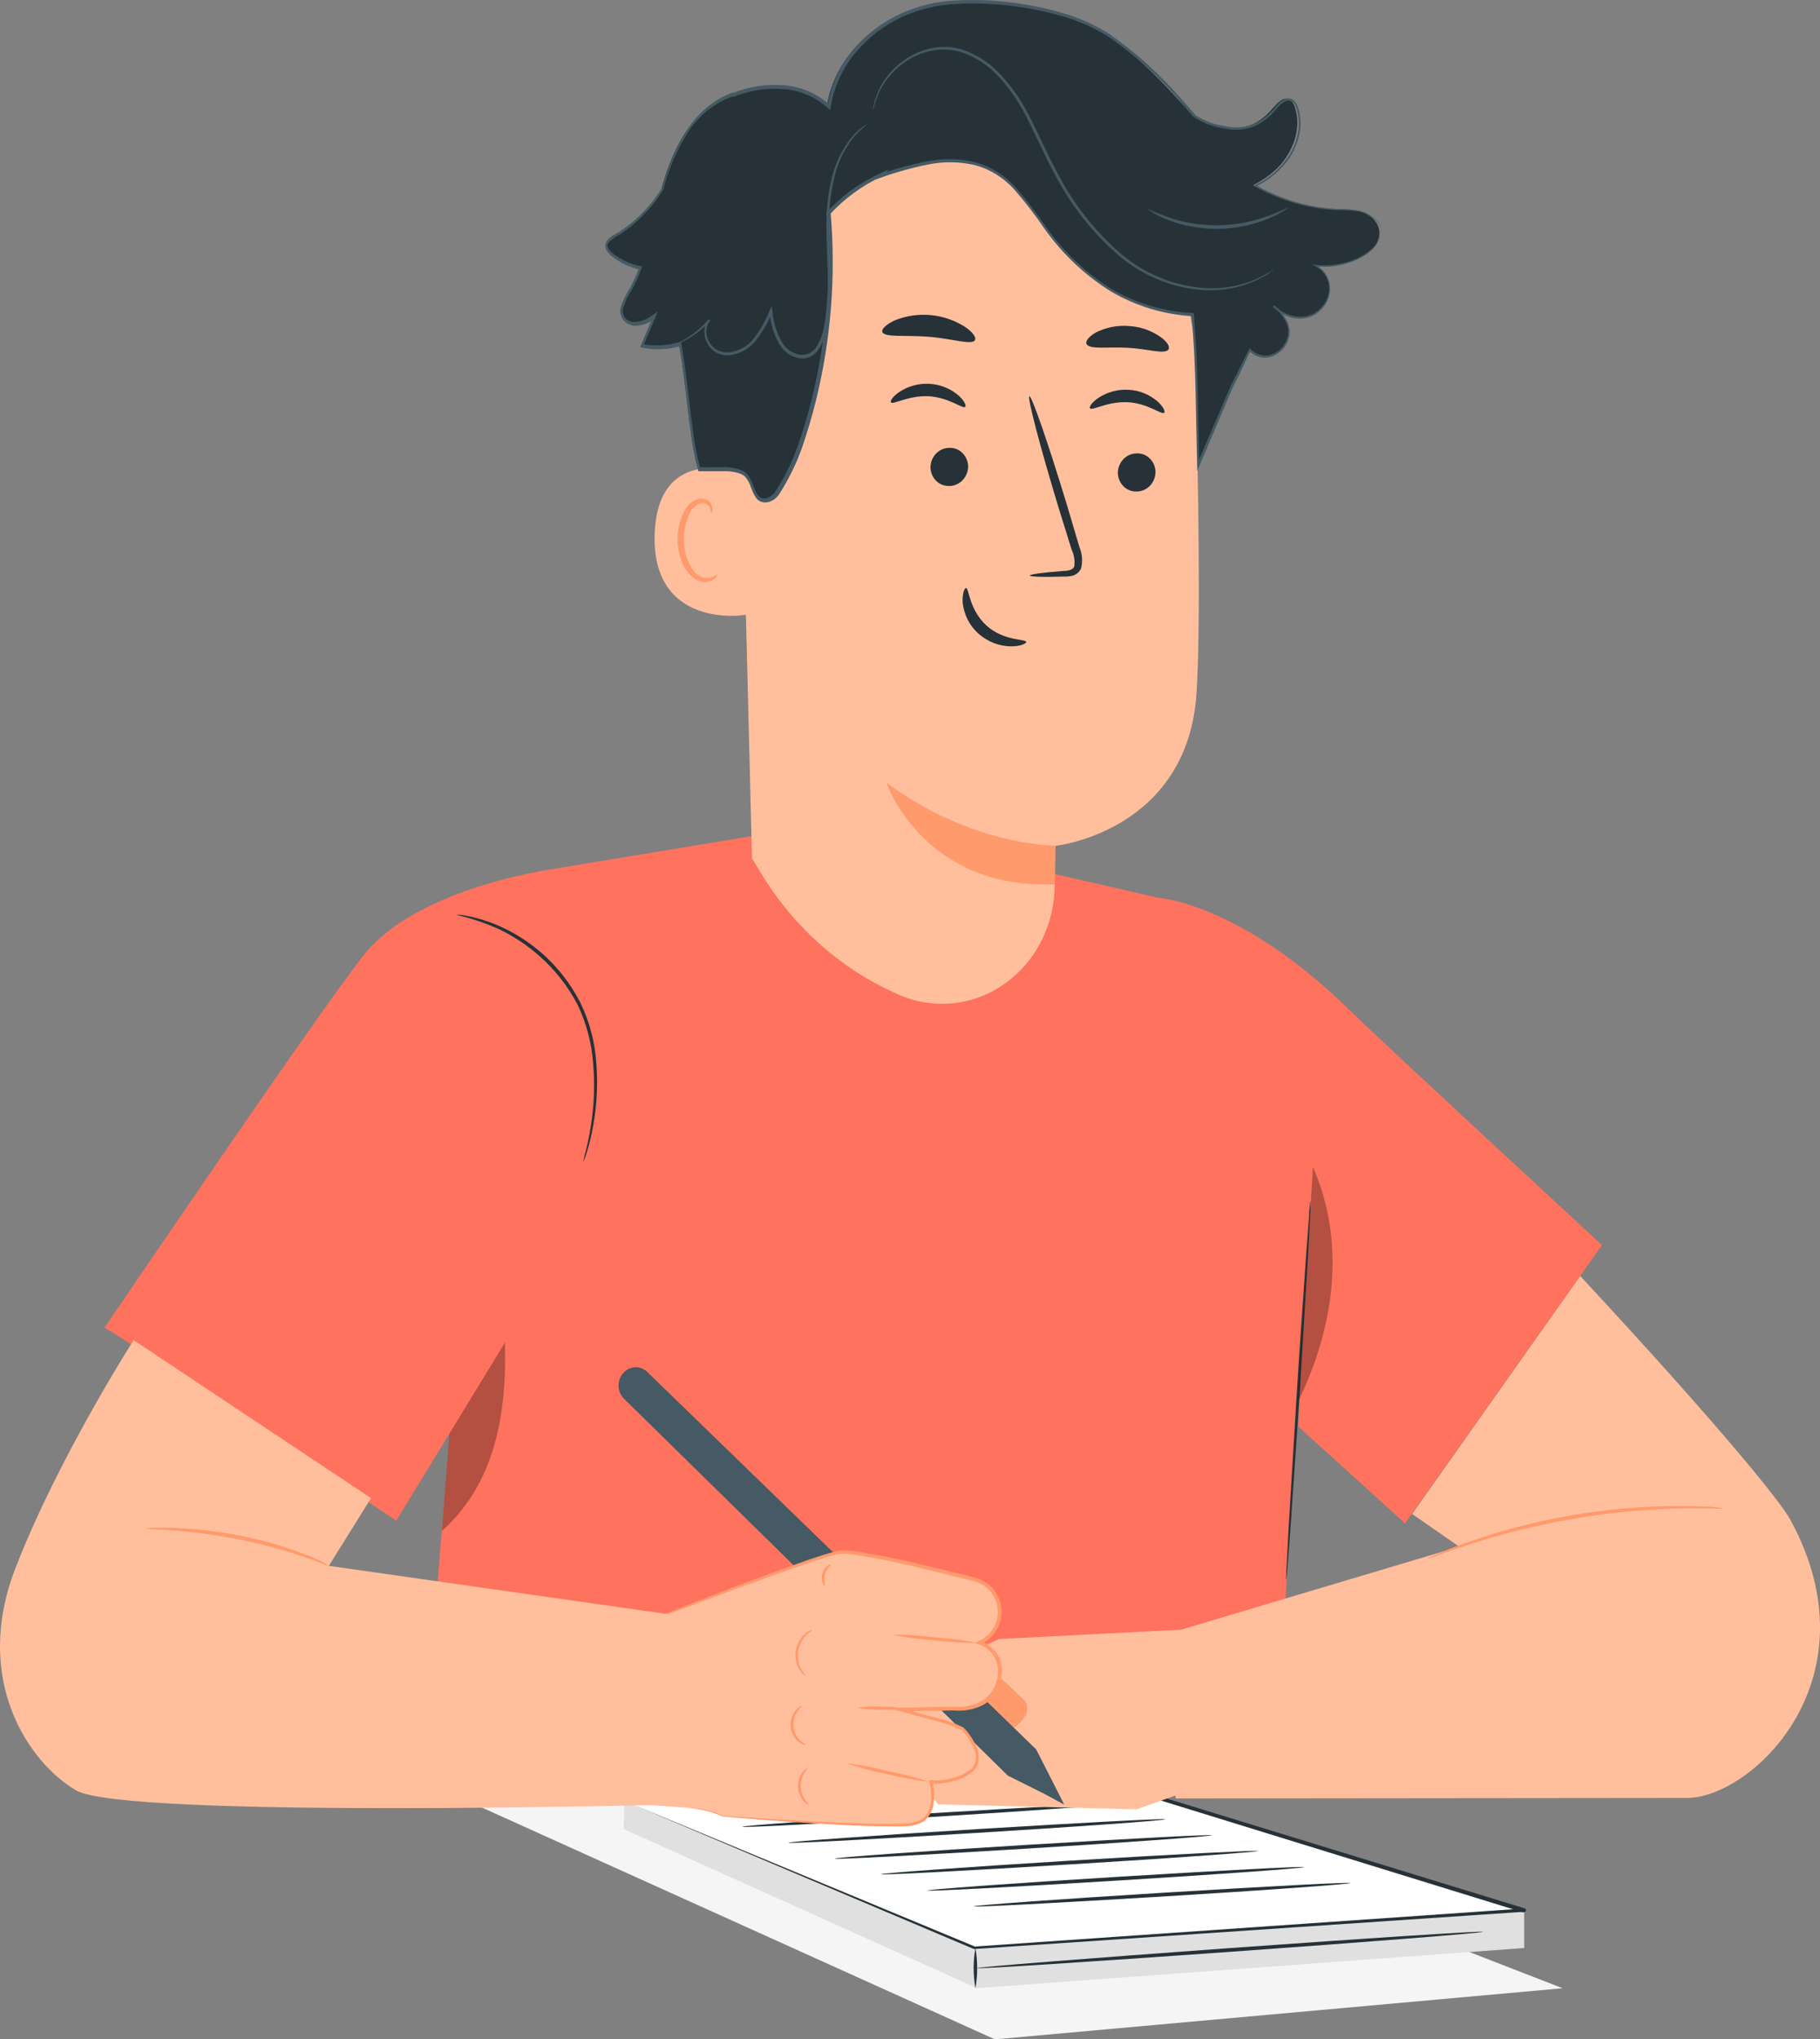 <svg width="192" height="215" viewBox="0 0 192 215" fill="none" xmlns="http://www.w3.org/2000/svg">
<rect x="0" y="0" width="192" height="215" fill="#808080" stroke="none"/>
<path d="M48.668 189.582L104.96 215L164.848 209.613L110.162 188.385L48.668 189.582Z" fill="#F5F5F5"/>
<path d="M102.901 209.613L102.7 204.818L160.794 201.408V205.371L102.901 209.613Z" fill="#E0E0E0"/>
<path d="M156.482 203.658C156.482 203.772 144.536 204.719 129.792 205.772C115.048 206.825 103.081 207.598 103.073 207.492C103.066 207.386 115.012 206.439 129.763 205.378C144.514 204.317 156.475 203.552 156.482 203.658Z" fill="#263238"/>
<path d="M102.794 205.371L65.873 189.923L65.801 192.832L102.901 209.53L102.794 205.371Z" fill="#E0E0E0"/>
<path d="M65.873 189.923L102.794 205.371L160.794 201.408L116.828 187.877L65.873 189.923Z" fill="white"/>
<path d="M65.873 189.915L116.813 187.703H116.863L160.851 201.196C160.898 201.212 160.936 201.246 160.959 201.291C160.982 201.337 160.987 201.389 160.973 201.439C160.963 201.478 160.942 201.512 160.912 201.538C160.883 201.564 160.847 201.579 160.808 201.583H160.292L102.808 205.477H102.736L65.873 189.877L102.851 205.219H102.787L160.249 201.242H160.773L160.729 201.628L116.77 188.067H116.82L65.873 189.915Z" fill="#263238"/>
<path d="M102.901 209.613C102.653 208.211 102.653 206.773 102.901 205.371C103.15 206.773 103.15 208.211 102.901 209.613Z" fill="#263238"/>
<path d="M142.47 198.522C142.47 198.628 133.58 199.279 122.596 199.946C111.611 200.613 102.7 201.09 102.693 200.984C102.686 200.878 111.59 200.226 122.574 199.552C133.559 198.878 142.463 198.408 142.47 198.522Z" fill="#263238"/>
<path d="M137.591 196.84C137.591 196.946 128.702 197.597 117.717 198.272C106.733 198.946 97.829 199.416 97.829 199.31C97.829 199.203 106.726 198.552 117.71 197.878C128.694 197.203 137.591 196.734 137.591 196.84Z" fill="#263238"/>
<path d="M132.719 195.135C132.719 195.241 123.823 195.893 112.838 196.559C101.854 197.226 92.943 197.703 92.936 197.597C92.929 197.491 101.832 196.84 112.817 196.165C123.801 195.491 132.712 195.052 132.719 195.135Z" fill="#263238"/>
<path d="M127.841 193.484C127.841 193.59 118.944 194.241 107.959 194.915C96.975 195.59 88.071 196.059 88.064 195.946C88.057 195.832 96.954 195.188 107.938 194.521C118.922 193.855 127.833 193.377 127.841 193.484Z" fill="#263238"/>
<path d="M122.94 191.801C122.94 191.915 114.044 192.559 103.066 193.233C92.089 193.908 83.171 194.377 83.164 194.271C83.156 194.165 92.053 193.514 103.045 192.839C114.036 192.165 122.94 191.695 122.94 191.801Z" fill="#263238"/>
<path d="M118.083 190.127C118.083 190.233 109.194 190.885 98.209 191.559C87.225 192.233 78.314 192.703 78.307 192.589C78.299 192.476 87.196 191.832 98.188 191.165C109.179 190.498 118.076 190.021 118.083 190.127Z" fill="#263238"/>
<path d="M169.002 131.267C169.002 131.267 145.67 109.728 142.678 106.781C130.947 95.181 122.237 94.659 122.237 94.659L111.676 92.242L82.92 87.552L56.711 91.878L48.101 130.881L47.484 150.533L44.485 187.437H135.388L134.886 179.255L137.29 143.465L136.967 150.397L148.224 160.602L169.002 131.267Z" fill="#FF725E"/>
<path d="M138.251 126.623C138.261 126.757 138.261 126.891 138.251 127.025C138.251 127.328 138.251 127.714 138.208 128.191C138.151 129.244 138.072 130.699 137.978 132.479C137.756 136.131 137.455 141.109 137.118 146.609C136.78 152.11 136.4 157.08 136.17 160.731C136.034 162.512 135.927 163.959 135.848 165.012C135.805 165.489 135.769 165.876 135.747 166.171C135.739 166.306 135.719 166.441 135.69 166.573C135.672 166.437 135.672 166.299 135.69 166.164C135.69 165.868 135.69 165.482 135.74 164.997C135.79 163.951 135.869 162.497 135.962 160.716C136.185 157.064 136.493 152.087 136.823 146.586C137.153 141.086 137.541 136.116 137.778 132.464C137.907 130.691 138.022 129.237 138.1 128.191C138.1 127.706 138.172 127.32 138.201 127.025C138.203 126.889 138.219 126.754 138.251 126.623Z" fill="#263238"/>
<g opacity="0.3">
<path d="M138.509 123.024C138.509 123.494 136.995 147.268 136.967 147.715C140.777 139.881 142.011 131.017 138.509 123.024Z" fill="black"/>
</g>
<g opacity="0.3">
<path d="M46.609 161.413C53.066 155.64 53.783 146.829 53.066 137.927L47.534 149.678L46.609 161.413Z" fill="black"/>
</g>
<path d="M11.015 139.988C11.524 139.988 41.802 160.322 41.802 160.322L62.859 125.843L56.732 91.909C56.732 91.909 44.219 93.909 38.745 100.243C35.344 104.144 11.015 139.988 11.015 139.988Z" fill="#FF725E"/>
<path d="M61.525 122.486C61.608 122.046 61.713 121.611 61.841 121.183C62.128 120.002 62.344 118.803 62.486 117.592C62.698 115.8 62.73 113.989 62.58 112.19C62.429 109.993 61.863 107.85 60.915 105.887C59.898 103.961 58.556 102.248 56.955 100.834C55.65 99.674 54.202 98.708 52.65 97.962C51.196 97.309 49.688 96.802 48.144 96.447C48.254 96.432 48.365 96.432 48.474 96.447C48.689 96.447 49.012 96.5 49.414 96.591C50.561 96.824 51.682 97.184 52.758 97.667C54.355 98.382 55.847 99.34 57.184 100.508C58.837 101.963 60.213 103.737 61.238 105.735C62.21 107.746 62.782 109.945 62.917 112.198C63.053 114.023 62.993 115.858 62.737 117.668C62.577 118.888 62.32 120.092 61.97 121.267C61.883 121.586 61.777 121.9 61.654 122.206C61.582 122.403 61.539 122.494 61.525 122.486Z" fill="#263238"/>
<path d="M101.473 11.282L100.132 11.214C85.603 11.312 77.56 24.397 78.062 39.731L79.332 90.492L80.401 92.242C83.904 97.949 88.987 102.377 94.959 104.925C96.765 105.691 98.722 105.977 100.657 105.757C102.592 105.536 104.447 104.817 106.057 103.663C107.667 102.508 108.984 100.953 109.891 99.134C110.798 97.316 111.268 95.29 111.26 93.234C111.26 93.234 111.26 89.181 111.303 89.181C111.346 89.181 125.344 87.666 126.233 72.968C126.671 65.869 126.434 51.179 126.075 37.882C125.886 30.997 123.251 24.438 118.693 19.51C114.135 14.582 107.988 11.644 101.473 11.282Z" fill="#FFBF9D"/>
<path d="M111.36 89.158C111.36 89.158 102.557 89.219 93.51 82.506C93.51 82.506 97.326 93.795 111.281 93.234L111.36 89.158Z" fill="#FF9A6C"/>
<path d="M121.9 49.807C121.879 50.354 121.657 50.87 121.28 51.245C120.903 51.621 120.402 51.825 119.884 51.815C119.63 51.823 119.377 51.777 119.14 51.681C118.903 51.584 118.687 51.438 118.505 51.251C118.322 51.065 118.177 50.842 118.077 50.595C117.978 50.348 117.926 50.083 117.925 49.815C117.946 49.267 118.168 48.75 118.545 48.374C118.921 47.997 119.423 47.791 119.941 47.8C120.196 47.79 120.45 47.836 120.688 47.932C120.925 48.029 121.142 48.176 121.325 48.363C121.508 48.551 121.653 48.775 121.752 49.023C121.851 49.272 121.901 49.538 121.9 49.807Z" fill="#263238"/>
<path d="M122.818 43.511C122.56 43.777 121.111 42.511 118.973 42.405C116.835 42.299 115.213 43.337 114.991 43.049C114.883 42.92 115.156 42.436 115.866 41.951C116.826 41.322 117.946 41.023 119.073 41.095C120.185 41.151 121.251 41.581 122.115 42.322C122.747 42.89 122.94 43.398 122.818 43.511Z" fill="#263238"/>
<path d="M102.134 49.224C102.111 49.771 101.887 50.287 101.509 50.663C101.131 51.038 100.629 51.242 100.111 51.231C99.857 51.239 99.605 51.194 99.368 51.097C99.132 51 98.916 50.854 98.734 50.667C98.552 50.481 98.407 50.258 98.308 50.011C98.21 49.764 98.159 49.499 98.159 49.231C98.178 48.683 98.4 48.165 98.777 47.788C99.154 47.411 99.656 47.206 100.175 47.216C100.43 47.208 100.683 47.254 100.92 47.351C101.158 47.448 101.374 47.595 101.557 47.782C101.739 47.969 101.885 48.194 101.984 48.441C102.083 48.689 102.134 48.955 102.134 49.224Z" fill="#263238"/>
<path d="M101.825 42.89C101.56 43.148 100.11 41.89 97.972 41.776C95.834 41.663 94.213 42.708 93.99 42.42C93.883 42.291 94.156 41.814 94.873 41.322C95.831 40.695 96.948 40.397 98.073 40.466C99.186 40.527 100.253 40.956 101.122 41.693C101.753 42.261 101.947 42.769 101.825 42.89Z" fill="#263238"/>
<path d="M108.641 60.672C108.641 60.543 109.983 60.369 112.15 60.194C112.702 60.194 113.226 60.081 113.333 59.694C113.409 59.099 113.311 58.494 113.054 57.959L111.654 53.459C109.717 47.08 108.347 41.852 108.591 41.769C108.835 41.685 110.6 46.792 112.537 53.171L113.871 57.671C114.175 58.385 114.236 59.188 114.044 59.944C113.95 60.136 113.817 60.304 113.655 60.435C113.492 60.566 113.304 60.657 113.104 60.702C112.795 60.771 112.479 60.799 112.164 60.785C110.026 60.861 108.648 60.8 108.641 60.672Z" fill="#263238"/>
<path d="M102.851 35.859C102.528 36.42 100.483 35.7 97.958 35.503C95.432 35.306 93.309 35.602 93.079 34.996C92.979 34.708 93.431 34.238 94.349 33.791C95.555 33.298 96.852 33.101 98.141 33.215C99.43 33.33 100.677 33.752 101.789 34.45C102.636 35.018 103.009 35.587 102.851 35.859Z" fill="#263238"/>
<path d="M123.249 36.875C122.782 37.375 121.061 36.769 118.944 36.663C116.827 36.556 115.055 36.859 114.639 36.306C114.467 36.041 114.768 35.549 115.558 35.079C116.648 34.514 117.863 34.27 119.073 34.374C120.279 34.43 121.448 34.834 122.452 35.541C123.227 36.094 123.45 36.632 123.249 36.875Z" fill="#263238"/>
<path d="M78.665 49.974C78.436 49.853 69.252 46.466 69.058 56.527C68.865 66.588 79.175 64.937 79.175 64.649C79.175 64.361 78.665 49.974 78.665 49.974Z" fill="#FFBF9D"/>
<path d="M75.659 60.558C75.659 60.558 75.494 60.679 75.207 60.808C75.01 60.894 74.799 60.938 74.586 60.938C74.373 60.938 74.162 60.894 73.966 60.808C72.968 60.399 72.15 58.694 72.143 56.876C72.133 56.013 72.307 55.158 72.653 54.376C72.747 54.062 72.913 53.778 73.136 53.548C73.358 53.319 73.631 53.15 73.93 53.057C74.121 53.009 74.323 53.032 74.499 53.124C74.676 53.215 74.817 53.368 74.898 53.557C75.02 53.838 74.956 54.042 75.006 54.057C75.056 54.073 75.214 53.891 75.142 53.474C75.093 53.226 74.967 53.002 74.784 52.838C74.655 52.73 74.508 52.651 74.35 52.604C74.193 52.557 74.028 52.544 73.865 52.565C73.474 52.638 73.107 52.816 72.799 53.081C72.492 53.346 72.253 53.69 72.108 54.08C71.684 54.944 71.467 55.904 71.476 56.876C71.476 58.906 72.445 60.823 73.815 61.27C74.07 61.354 74.34 61.377 74.604 61.336C74.869 61.295 75.121 61.193 75.343 61.035C75.637 60.8 75.695 60.581 75.659 60.558Z" fill="#FF9A6C"/>
<path d="M101.904 61.99C102.234 61.99 102.227 64.263 104.056 65.937C105.886 67.611 108.254 67.354 108.268 67.68C108.268 67.823 107.744 68.127 106.761 68.142C105.478 68.156 104.233 67.689 103.246 66.823C102.297 65.996 101.69 64.811 101.552 63.52C101.509 62.55 101.76 61.975 101.904 61.99Z" fill="#263238"/>
<path d="M145.476 24.154C145.32 23.557 144.953 23.047 144.45 22.73C143.367 22.025 142.111 22.085 140.863 22.04C137.828 21.905 134.863 21.045 132.188 19.525C133.142 19.059 134.021 18.438 134.793 17.684C136.371 16.093 137.304 13.63 136.644 11.441C136.605 11.229 136.519 11.03 136.395 10.859C136.27 10.688 136.11 10.55 135.926 10.456C135.309 10.244 134.757 10.873 134.312 11.373C132.877 13.017 131.528 13.706 129.419 13.426C128.152 13.314 126.925 12.899 125.832 12.214C125.789 12.168 125.753 12.115 125.717 12.07C125.229 11.517 124.755 10.994 124.282 10.479C120.773 6.638 117.746 3.963 114.596 2.539C109.983 0.455 102.213 -0.492 97.334 0.705C92.455 1.902 88.007 6.009 87.225 11.229C84.549 8.736 80.466 8.66 77.123 9.994L77.037 9.948C73.32 11.252 71.132 15.328 69.962 19.275C69.898 19.494 69.84 19.707 69.783 19.926C68.496 22 66.757 23.718 64.71 24.934C64.344 25.146 63.928 25.404 63.878 25.836C63.886 26.052 63.947 26.262 64.053 26.446C64.16 26.631 64.31 26.783 64.488 26.889C65.367 27.576 66.379 28.05 67.451 28.275C67.097 29.214 66.667 30.119 66.167 30.98C65.736 31.738 65.227 32.601 65.571 33.382C65.736 33.666 65.979 33.89 66.267 34.026C66.555 34.161 66.876 34.201 67.186 34.139C67.808 34.018 68.4 33.76 68.922 33.382L67.623 36.473C68.958 36.744 70.335 36.679 71.641 36.283C72.359 40.019 72.796 46.89 73.65 49.459C76.183 49.565 76.8 49.292 78.07 49.769C79.706 50.383 79.017 53.459 81.183 52.625C82.281 52.209 84.053 47.868 84.441 46.701C87.032 38.93 88.011 30.662 87.311 22.457C88.88 20.765 90.744 19.41 92.799 18.464L92.634 18.616C96.559 17.275 101 15.972 104.659 17.987C107.529 19.555 109.115 22.737 111.21 25.298C115.177 30.147 119.726 32.791 125.781 33.2C126.233 37.662 126.248 44.935 126.363 49.11L129.892 40.882C130.172 40.397 130.409 39.913 130.61 39.428L130.689 39.284C131.036 38.485 131.421 37.706 131.844 36.95L131.88 36.988C133.968 39.019 137.168 36.064 135.539 33.609C135.218 33.118 134.826 32.683 134.377 32.321C134.85 32.822 135.437 33.186 136.081 33.378C136.726 33.57 137.406 33.585 138.057 33.42C138.702 33.228 139.269 32.816 139.67 32.249C140.071 31.682 140.284 30.991 140.274 30.283C140.231 29.805 140.07 29.348 139.807 28.957C139.544 28.566 139.188 28.256 138.775 28.056C140.51 28.247 142.26 27.883 143.797 27.01C144.801 26.412 145.784 25.465 145.476 24.154Z" fill="#263238"/>
<path d="M145.476 24.154C145.536 24.339 145.561 24.535 145.548 24.73C145.502 25.314 145.245 25.857 144.83 26.245C144.149 26.876 143.35 27.348 142.484 27.631C141.303 28.051 140.051 28.203 138.811 28.078V27.95C139.158 28.128 139.465 28.383 139.713 28.696C139.96 29.01 140.142 29.375 140.246 29.768C140.343 30.22 140.337 30.689 140.23 31.138C140.123 31.587 139.917 32.003 139.629 32.352C139.323 32.746 138.938 33.062 138.5 33.278C138.063 33.493 137.585 33.601 137.103 33.594C136.047 33.57 135.039 33.123 134.283 32.344L134.405 32.192C134.961 32.634 135.425 33.191 135.769 33.829C135.94 34.176 136.038 34.559 136.056 34.95C136.056 35.352 135.968 35.749 135.797 36.109C135.621 36.479 135.372 36.805 135.068 37.066C134.764 37.327 134.411 37.517 134.032 37.625C133.63 37.732 133.208 37.728 132.807 37.614C132.407 37.5 132.04 37.279 131.744 36.973H131.909L130.832 39.306L130.015 40.913L129.821 41.291V40.86V40.822L130.043 40.867L126.528 49.118L126.298 49.656V49.065C126.147 44.208 126.205 38.837 125.703 33.2L125.839 33.336C122.82 33.171 119.877 32.285 117.229 30.745C114.472 29.04 112.066 26.768 110.155 24.063C109.201 22.661 108.168 21.32 107.063 20.048C105.931 18.763 104.474 17.848 102.865 17.411C101.213 17.026 99.503 17.008 97.843 17.358C96.139 17.7 94.461 18.171 92.821 18.767L92.003 19.048L92.656 18.449L92.828 18.298L93.007 18.608C90.976 19.551 89.133 20.893 87.576 22.563L87.626 22.412C88.197 29.094 87.666 35.831 86.055 42.322C85.632 43.996 85.151 45.648 84.57 47.307C83.972 48.965 83.194 50.543 82.253 52.012C81.829 52.77 80.638 53.406 79.835 52.595C79.566 52.223 79.357 51.805 79.218 51.36C79.088 50.962 78.886 50.594 78.622 50.277C78.554 50.212 78.482 50.151 78.407 50.095L78.156 49.966C77.966 49.894 77.772 49.834 77.575 49.785C77.171 49.703 76.759 49.667 76.348 49.678C75.508 49.678 74.64 49.678 73.787 49.678H73.657V49.55C73.278 48.192 73.007 46.803 72.847 45.398C72.423 42.367 72.165 39.337 71.641 36.306L71.871 36.458C70.536 36.86 69.131 36.927 67.767 36.655L67.537 36.609L67.631 36.382L68.929 33.283L69.195 33.533C68.548 34.048 67.765 34.334 66.956 34.352C66.525 34.318 66.12 34.122 65.815 33.799C65.671 33.626 65.565 33.421 65.507 33.2C65.448 32.978 65.439 32.745 65.478 32.518C65.7 31.727 66.045 30.979 66.497 30.306C66.861 29.619 67.182 28.908 67.458 28.177L67.595 28.442C66.509 28.212 65.483 27.737 64.588 27.048C64.344 26.872 64.139 26.642 63.986 26.374C63.902 26.22 63.863 26.043 63.872 25.866C63.88 25.689 63.938 25.518 64.036 25.374C64.218 25.132 64.448 24.935 64.71 24.798C64.947 24.654 65.17 24.525 65.428 24.374C67.192 23.209 68.699 21.659 69.848 19.828V19.881C70.395 17.728 71.267 15.681 72.43 13.82C73.567 11.958 75.247 10.538 77.216 9.774H77.288H77.345L77.431 9.812H77.295C79.007 9.123 80.842 8.841 82.669 8.986C84.473 9.114 86.191 9.849 87.569 11.085L87.289 11.191C87.663 8.949 88.634 6.865 90.087 5.183C91.483 3.552 93.196 2.26 95.11 1.395C96.962 0.572 98.941 0.115 100.95 0.046C102.865 -0.059 104.786 0.015 106.69 0.266C108.53 0.488 110.351 0.863 112.135 1.387C113.856 1.88 115.505 2.619 117.035 3.584C119.811 5.519 122.349 7.809 124.59 10.403L124.382 10.555L124.605 10.426C125.164 11.062 125.667 11.6 126.147 12.161C127.069 12.753 128.098 13.135 129.168 13.282C130.172 13.52 131.219 13.465 132.196 13.123C133.104 12.716 133.91 12.091 134.549 11.297C134.858 10.876 135.277 10.56 135.754 10.388C135.88 10.364 136.009 10.369 136.132 10.402C136.256 10.434 136.372 10.494 136.472 10.577C136.661 10.752 136.806 10.973 136.895 11.221C137.214 12.14 137.281 13.135 137.089 14.093C136.904 14.987 136.558 15.836 136.07 16.593C135.155 17.936 133.916 18.995 132.483 19.661V19.51C134.311 20.547 136.277 21.286 138.316 21.699C139.128 21.867 139.95 21.975 140.777 22.025C141.494 22.078 142.211 22.025 142.821 22.139C143.762 22.177 144.651 22.604 145.297 23.328C145.448 23.52 145.566 23.738 145.648 23.972C145.675 24.051 145.694 24.132 145.706 24.215C145.622 23.897 145.47 23.604 145.261 23.358C144.618 22.657 143.739 22.252 142.814 22.23C142.211 22.162 141.523 22.177 140.769 22.139C139.939 22.091 139.112 21.987 138.294 21.828C136.24 21.428 134.255 20.697 132.411 19.661L132.267 19.578L132.411 19.51C133.82 18.849 135.036 17.803 135.934 16.479C136.412 15.749 136.746 14.924 136.917 14.055C137.098 13.138 137.034 12.185 136.73 11.305C136.678 11.088 136.553 10.898 136.379 10.77C136.205 10.642 135.994 10.584 135.783 10.608C135.35 10.775 134.972 11.069 134.692 11.456C134.032 12.276 133.203 12.924 132.267 13.35C131.25 13.71 130.159 13.773 129.11 13.532C128.008 13.379 126.948 12.987 125.997 12.38C125.523 11.82 125.021 11.282 124.454 10.653V10.615L124.677 10.486L125.057 11.244L124.468 10.608C122.24 8.045 119.716 5.788 116.957 3.888C115.446 2.938 113.819 2.211 112.121 1.728C110.35 1.212 108.544 0.842 106.718 0.622C104.814 0.381 102.894 0.312 100.979 0.418C99.004 0.488 97.059 0.94 95.239 1.751C93.372 2.599 91.7 3.862 90.338 5.456C88.929 7.092 87.988 9.118 87.626 11.297L87.576 11.615L87.347 11.403C86.024 10.215 84.373 9.511 82.64 9.395C80.864 9.255 79.081 9.529 77.417 10.198H77.352H77.281L77.202 10.153H77.331C75.349 10.842 73.647 12.22 72.502 14.062C71.36 15.885 70.505 17.891 69.969 20.002C68.796 21.89 67.252 23.489 65.442 24.692C64.987 24.929 64.565 25.23 64.187 25.586C63.921 25.957 64.251 26.427 64.667 26.73C65.521 27.387 66.501 27.837 67.537 28.048L67.753 28.094L67.674 28.313C67.388 29.061 67.06 29.79 66.691 30.495C66.262 31.128 65.933 31.829 65.715 32.571C65.683 32.739 65.688 32.912 65.729 33.077C65.77 33.243 65.846 33.396 65.952 33.526C66.196 33.776 66.516 33.926 66.856 33.95C67.588 33.922 68.294 33.657 68.879 33.193L69.381 32.867L69.144 33.435C68.707 34.465 68.276 35.496 67.839 36.534L67.71 36.261C69.016 36.519 70.362 36.454 71.641 36.072L71.842 36.018L71.878 36.223C72.409 39.254 72.667 42.284 73.091 45.315C73.247 46.694 73.511 48.057 73.88 49.391L73.708 49.254C74.554 49.292 75.401 49.254 76.255 49.254C76.692 49.244 77.13 49.282 77.56 49.368C77.774 49.422 77.985 49.488 78.192 49.565L78.515 49.731C78.61 49.804 78.701 49.882 78.787 49.966C79.454 50.686 79.505 51.701 80.014 52.292C80.144 52.419 80.306 52.504 80.48 52.536C80.654 52.569 80.834 52.547 80.997 52.474C81.362 52.337 81.669 52.069 81.865 51.716C82.787 50.276 83.547 48.727 84.132 47.102C84.706 45.489 85.187 43.822 85.61 42.17C87.207 35.723 87.738 29.034 87.182 22.396L87.239 22.336C88.826 20.629 90.709 19.261 92.785 18.305L93.84 17.82L92.921 18.608L92.756 18.76L92.584 18.449C94.25 17.849 95.955 17.375 97.685 17.032C99.392 16.672 101.152 16.692 102.851 17.093C104.521 17.545 106.033 18.494 107.206 19.828C108.317 21.115 109.357 22.468 110.32 23.881C112.201 26.552 114.57 28.799 117.287 30.488C119.91 31.999 122.825 32.859 125.81 33.003H125.939V33.132C126.442 38.806 126.37 44.17 126.513 49.042L126.262 48.989L129.799 40.769L130 40.314V40.814L129.785 40.754L130.603 39.163V39.216V39.17L131.765 36.829L131.83 36.7L131.937 36.806C132.206 37.087 132.539 37.29 132.903 37.396C133.267 37.502 133.651 37.508 134.018 37.413C134.37 37.312 134.698 37.135 134.98 36.89C135.263 36.646 135.492 36.341 135.654 35.996C135.816 35.668 135.899 35.304 135.898 34.935C135.886 34.578 135.798 34.228 135.639 33.912C135.313 33.296 134.868 32.76 134.334 32.336L134.456 32.192C135.175 32.94 136.137 33.371 137.146 33.397C137.604 33.405 138.058 33.304 138.474 33.102C138.89 32.901 139.257 32.602 139.55 32.23C139.825 31.902 140.022 31.51 140.127 31.087C140.232 30.663 140.24 30.219 140.152 29.791C140.052 29.414 139.876 29.065 139.637 28.765C139.399 28.466 139.102 28.224 138.768 28.056L138.438 27.889L138.796 27.927C140.023 28.062 141.262 27.923 142.434 27.518C143.292 27.25 144.087 26.793 144.766 26.177C145.179 25.803 145.437 25.272 145.483 24.7C145.499 24.518 145.497 24.335 145.476 24.154Z" fill="#455A64"/>
<path d="M91.594 13.025C91.082 13.421 90.602 13.862 90.159 14.343C89.024 15.723 88.25 17.391 87.913 19.184C87.647 20.41 87.503 21.662 87.483 22.919C87.447 24.275 87.483 25.73 87.583 27.268C87.68 28.878 87.68 30.492 87.583 32.102C87.52 32.956 87.398 33.804 87.218 34.64C87.075 35.536 86.717 36.379 86.177 37.087C85.93 37.37 85.618 37.579 85.27 37.695C84.923 37.81 84.553 37.828 84.197 37.746C83.515 37.593 82.899 37.207 82.446 36.647C81.713 35.526 81.274 34.218 81.176 32.859L81.471 32.905C81.024 33.998 80.432 35.018 79.713 35.935C79.013 36.791 78.03 37.333 76.965 37.45C76.469 37.494 75.972 37.389 75.53 37.148C75.119 36.913 74.786 36.55 74.576 36.109C74.375 35.706 74.281 35.254 74.303 34.799C74.33 34.373 74.498 33.971 74.777 33.662L74.92 33.806C74.065 34.781 73.027 35.555 71.871 36.079C71.567 36.22 71.256 36.342 70.938 36.443C70.829 36.481 70.716 36.507 70.601 36.519L70.924 36.382C71.132 36.299 71.44 36.178 71.828 35.981C72.95 35.415 73.953 34.616 74.777 33.632L74.92 33.776C74.684 34.08 74.543 34.454 74.517 34.847C74.492 35.239 74.582 35.63 74.777 35.966C74.974 36.355 75.276 36.674 75.645 36.882C76.046 37.095 76.496 37.184 76.943 37.14C77.936 37.028 78.85 36.518 79.498 35.716C80.196 34.812 80.766 33.807 81.191 32.73L81.406 32.268L81.485 32.776C81.579 34.072 81.995 35.318 82.69 36.39C83.095 36.889 83.645 37.233 84.254 37.367C84.557 37.438 84.871 37.424 85.167 37.327C85.463 37.23 85.729 37.053 85.94 36.814C86.436 36.154 86.767 35.372 86.902 34.541C87.079 33.721 87.201 32.888 87.268 32.049C87.361 30.452 87.361 28.85 87.268 27.253C87.21 25.738 87.146 24.26 87.196 22.889C87.228 21.612 87.389 20.342 87.677 19.101C88.043 17.282 88.863 15.601 90.052 14.229C90.496 13.737 91.018 13.329 91.594 13.025Z" fill="#455A64"/>
<path d="M134.455 28.359C134.455 28.359 134.455 28.359 134.348 28.457L133.989 28.715C133.802 28.863 133.603 28.992 133.394 29.101C133.116 29.272 132.829 29.424 132.533 29.556C130.643 30.41 128.581 30.751 126.535 30.548C123.491 30.267 120.59 29.059 118.183 27.071C115.283 24.615 112.883 21.563 111.131 18.101C110.155 16.29 109.366 14.441 108.49 12.736C107.692 11.076 106.673 9.545 105.463 8.191C104.372 6.965 103.008 6.048 101.495 5.524C100.812 5.304 100.1 5.199 99.386 5.213C98.723 5.237 98.067 5.354 97.434 5.562C95.501 6.21 93.869 7.603 92.864 9.464C92.531 10.162 92.276 10.9 92.103 11.661C92.103 11.661 92.103 11.608 92.103 11.502C92.103 11.396 92.146 11.236 92.175 11.055C92.302 10.482 92.492 9.928 92.742 9.403C93.156 8.577 93.699 7.832 94.349 7.198C95.213 6.358 96.235 5.721 97.348 5.327C97.999 5.109 98.674 4.982 99.357 4.948C100.101 4.924 100.845 5.024 101.56 5.244C103.122 5.775 104.534 6.713 105.663 7.971C106.899 9.344 107.941 10.898 108.756 12.585C109.645 14.312 110.435 16.153 111.403 17.941C113.128 21.369 115.49 24.394 118.348 26.836C120.708 28.8 123.551 30.01 126.542 30.321C128.555 30.539 130.588 30.24 132.468 29.45C133.149 29.124 133.812 28.76 134.455 28.359Z" fill="#455A64"/>
<path d="M135.855 21.912C135.855 21.912 135.69 22.063 135.345 22.268C134.868 22.561 134.369 22.815 133.853 23.025C133.085 23.347 132.293 23.6 131.485 23.783C130.496 23.998 129.489 24.115 128.479 24.131C127.468 24.137 126.459 24.041 125.466 23.843C124.654 23.68 123.857 23.444 123.084 23.139C122.563 22.924 122.057 22.671 121.57 22.381C121.233 22.177 121.046 22.055 121.06 22.033C121.075 22.01 121.85 22.412 123.163 22.874C123.931 23.146 124.718 23.356 125.516 23.503C126.493 23.674 127.482 23.76 128.472 23.76C129.464 23.738 130.452 23.631 131.428 23.442C132.222 23.276 133.003 23.051 133.767 22.768C135.08 22.305 135.855 21.858 135.855 21.912Z" fill="#455A64"/>
<path d="M105.384 172.793L124.999 171.792C124.999 171.792 128.809 174.065 129.799 180.657C130.789 187.248 129.799 187.225 129.799 187.225L119.92 190.748L98.955 190.233L91.371 180.157L97.111 176.581L105.384 172.793Z" fill="#FFBF9D"/>
<path d="M188.869 160.216C187.828 158.307 181.558 150.511 166.706 134.525L148.97 159.61L153.942 163.057L121.312 172.793L124.038 189.605L178.128 189.552C185.095 189.309 197.945 176.846 188.869 160.216Z" fill="#FFBF9D"/>
<path d="M181.823 159.034C181.405 159.066 180.985 159.066 180.567 159.034C179.757 159.034 178.594 159.034 177.152 159.034C173.402 159.124 169.663 159.486 165.96 160.118C162.256 160.757 158.599 161.661 155.011 162.822C153.634 163.269 152.521 163.656 151.761 163.936C151.373 164.1 150.972 164.23 150.563 164.322C150.933 164.117 151.317 163.94 151.711 163.792C152.428 163.466 153.555 163.034 154.925 162.557C162.102 160.058 169.609 158.78 177.166 158.769C178.601 158.769 179.778 158.807 180.582 158.86C180.999 158.885 181.414 158.943 181.823 159.034Z" fill="#FF9A6C"/>
<path d="M108.332 179.725C108.212 179.425 108.019 179.163 107.773 178.967L104.372 175.77L102.406 181.968C103.247 182.638 104.303 182.935 105.348 182.793C106.392 182.642 107.337 182.059 107.974 181.172C108.142 180.981 108.262 180.749 108.325 180.496C108.388 180.244 108.39 179.979 108.332 179.725Z" fill="#FF9A6C"/>
<path d="M65.823 147.458L106.331 187.203L110.155 189.112L112.271 190.256L111.288 188.316L109.308 184.43L68.298 144.654C67.965 144.327 67.526 144.145 67.071 144.145C66.616 144.145 66.177 144.327 65.844 144.654C65.66 144.832 65.512 145.047 65.41 145.287C65.308 145.528 65.255 145.788 65.253 146.051C65.251 146.314 65.3 146.575 65.398 146.817C65.496 147.059 65.641 147.277 65.823 147.458Z" fill="#455A64"/>
<path d="M66.576 169.8L69.754 170.398C69.754 170.398 86.206 163.981 88.559 163.663C90.374 163.413 99.034 165.557 102.866 166.55C103.622 166.731 104.295 167.184 104.771 167.83C105.247 168.477 105.497 169.277 105.477 170.095C105.477 170.095 105.477 170.148 105.477 170.171C105.428 170.84 105.2 171.48 104.818 172.017C104.437 172.554 103.919 172.965 103.325 173.202C103.325 173.202 106.553 174.262 105.097 177.869C104.014 180.543 100.598 180.142 100.598 180.142L94.909 180.263C94.909 180.263 96.344 180.717 98.546 181.263C99.581 181.447 100.585 181.791 101.524 182.286C101.524 182.286 104.961 185.778 101.639 187.233C100.552 187.756 99.357 187.977 98.166 187.877C98.166 187.877 99.163 191.665 96.502 192.271C93.84 192.877 76.291 191.514 76.291 191.514C75.151 191.001 73.939 190.693 72.703 190.604L67.753 190.241L66.576 169.8Z" fill="#FFBF9D"/>
<path d="M103.081 173.202C101.57 173.217 100.06 173.126 98.561 172.929C97.055 172.837 95.557 172.637 94.076 172.331C95.585 172.321 97.092 172.414 98.589 172.611C100.097 172.707 101.597 172.904 103.081 173.202Z" fill="#FF9A6C"/>
<path d="M85.316 190.256C85.316 190.294 85.058 190.195 84.778 189.892C84.414 189.478 84.2 188.941 84.175 188.377C84.156 187.81 84.332 187.256 84.67 186.816C84.929 186.49 85.165 186.377 85.18 186.407C85.194 186.437 85.036 186.619 84.843 186.945C84.592 187.369 84.465 187.862 84.477 188.362C84.502 188.862 84.664 189.343 84.943 189.748C85.151 190.059 85.345 190.218 85.316 190.256Z" fill="#FF9A6C"/>
<path d="M85.051 183.968C85.051 184.005 84.742 183.968 84.333 183.702C84.077 183.518 83.861 183.276 83.701 182.995C83.541 182.714 83.44 182.4 83.406 182.074C83.372 181.747 83.405 181.417 83.503 181.106C83.601 180.795 83.762 180.51 83.975 180.27C84.305 179.907 84.592 179.816 84.606 179.854C84.62 179.892 84.391 180.051 84.14 180.414C83.807 180.877 83.655 181.458 83.715 182.035C83.775 182.613 84.043 183.145 84.463 183.521C84.807 183.824 85.065 183.922 85.051 183.968Z" fill="#FF9A6C"/>
<path d="M84.95 176.649C84.95 176.649 84.642 176.497 84.355 176.043C83.978 175.436 83.835 174.7 83.953 173.985C84.072 173.27 84.444 172.63 84.993 172.194C85.409 171.861 85.711 171.8 85.711 171.838C85.711 171.876 85.445 172.02 85.094 172.361C84.64 172.807 84.331 173.393 84.211 174.035C84.112 174.683 84.216 175.348 84.505 175.929C84.764 176.376 84.986 176.611 84.95 176.649Z" fill="#FF9A6C"/>
<path d="M87.067 167.247C87.067 167.247 86.909 167.171 86.801 166.928C86.67 166.605 86.65 166.243 86.744 165.906C86.83 165.566 87.025 165.269 87.296 165.065C87.511 164.913 87.677 164.906 87.684 164.944C87.691 164.981 87.203 165.307 87.031 165.989C86.961 166.406 86.973 166.834 87.067 167.247Z" fill="#FF9A6C"/>
<path d="M95.382 180.126C94.572 180.27 93.748 180.308 92.928 180.24C92.108 180.277 91.287 180.208 90.482 180.035C91.292 179.892 92.116 179.854 92.936 179.922C93.756 179.89 94.577 179.959 95.382 180.126Z" fill="#FF9A6C"/>
<path d="M98.044 187.862C96.547 187.691 95.064 187.412 93.603 187.029C92.121 186.752 90.658 186.368 89.226 185.877C90.722 186.057 92.206 186.337 93.668 186.718C95.149 186.996 96.611 187.378 98.044 187.862Z" fill="#FF9A6C"/>
<path d="M72.717 190.589H72.954L73.671 190.68C74.59 190.813 75.489 191.068 76.348 191.438C78.651 191.597 82.088 191.832 86.349 192.051C88.502 192.158 90.862 192.271 93.409 192.286C94.048 192.286 94.701 192.286 95.353 192.241C96 192.267 96.642 192.118 97.219 191.809C97.49 191.617 97.718 191.364 97.886 191.068C98.053 190.772 98.156 190.44 98.188 190.097C98.277 189.372 98.233 188.637 98.058 187.93L98.001 187.68H98.245C98.969 187.74 99.697 187.668 100.397 187.468C101.127 187.306 101.816 186.983 102.421 186.521C102.692 186.266 102.875 185.922 102.94 185.544C103.005 185.167 102.948 184.777 102.779 184.437C102.469 183.67 102.018 182.974 101.452 182.392C100.442 181.918 99.386 181.562 98.302 181.331L94.88 180.392L93.596 180.036H94.93L100.627 179.914C101.585 180.006 102.549 179.834 103.425 179.414C103.981 179.108 104.447 178.648 104.774 178.084C105.102 177.519 105.278 176.871 105.283 176.21C105.287 175.57 105.093 174.946 104.73 174.433C104.368 173.92 103.856 173.547 103.274 173.368L102.801 173.194L103.26 173.005C103.807 172.774 104.284 172.387 104.637 171.889C104.99 171.39 105.206 170.799 105.262 170.179C105.297 169.576 105.176 168.975 104.91 168.441C104.644 167.906 104.245 167.459 103.755 167.148C103.249 166.858 102.701 166.659 102.134 166.557L100.44 166.126L97.111 165.315C94.959 164.807 92.806 164.338 90.797 164.004C90.295 163.928 89.793 163.853 89.298 163.822C89.059 163.8 88.819 163.8 88.581 163.822C88.344 163.86 88.107 163.913 87.863 163.974C86.923 164.224 86.012 164.535 85.129 164.83C78.084 167.262 72.732 169.376 69.74 170.459L67.358 169.982L66.762 169.853L66.569 169.8C66.635 169.79 66.703 169.79 66.769 169.8L67.365 169.891L69.761 170.308C72.732 169.133 78.062 166.989 85.108 164.504C85.99 164.209 86.902 163.898 87.856 163.633C88.1 163.565 88.351 163.512 88.573 163.466C88.831 163.444 89.09 163.444 89.348 163.466C89.858 163.466 90.36 163.572 90.876 163.648C92.914 163.966 95.023 164.406 97.212 164.936L100.541 165.739L102.241 166.163C102.846 166.269 103.428 166.484 103.963 166.8C104.513 167.146 104.962 167.647 105.259 168.246C105.557 168.845 105.692 169.519 105.649 170.194C105.593 170.887 105.355 171.549 104.962 172.107C104.569 172.665 104.037 173.097 103.425 173.353V172.99C104.066 173.223 104.634 173.637 105.068 174.187C105.51 174.757 105.733 175.482 105.692 176.217C105.659 176.94 105.467 177.646 105.133 178.278C104.793 178.937 104.266 179.467 103.626 179.793C102.685 180.244 101.648 180.427 100.62 180.323L94.923 180.437L94.973 180.058L98.367 180.998C99.495 181.235 100.593 181.611 101.638 182.119C102.248 182.74 102.735 183.481 103.073 184.301C103.243 184.721 103.301 185.182 103.238 185.634C103.205 185.863 103.135 186.083 103.03 186.286C102.915 186.475 102.775 186.646 102.614 186.794C101.974 187.293 101.24 187.642 100.462 187.816C99.718 188.024 98.946 188.093 98.18 188.021L98.367 187.801C98.546 188.559 98.588 189.346 98.489 190.12C98.45 190.509 98.33 190.885 98.138 191.22C97.945 191.556 97.686 191.842 97.377 192.059C96.751 192.394 96.055 192.558 95.353 192.536C94.686 192.574 94.033 192.536 93.395 192.536C90.833 192.536 88.473 192.377 86.328 192.256C82.023 191.998 78.622 191.726 76.283 191.498C75.439 191.137 74.558 190.882 73.657 190.741L72.94 190.612L72.717 190.589Z" fill="#FF9A6C"/>
<path d="M70.565 190.263C70.565 190.263 13.081 191.733 8.016 188.748C2.951 185.763 -2.897 177.02 1.616 165.36C6.129 153.7 14.1 141.283 14.1 141.283L24.712 148.344L39.14 157.943L34.692 165.08L71.935 170.383L70.565 190.263Z" fill="#FFBF9D"/>
<path d="M34.691 165.08C34.691 165.141 33.644 164.679 31.951 164.095C29.741 163.345 27.489 162.745 25.206 162.3C22.922 161.846 20.616 161.53 18.297 161.353C16.518 161.224 15.427 161.216 15.427 161.156C15.684 161.094 15.947 161.066 16.209 161.072C16.704 161.072 17.436 161.072 18.362 161.072C20.698 161.165 23.024 161.444 25.321 161.906C27.623 162.346 29.887 162.99 32.087 163.83C32.757 164.077 33.413 164.362 34.053 164.686C34.278 164.794 34.492 164.926 34.691 165.08Z" fill="#FF9A6C"/>
</svg>
